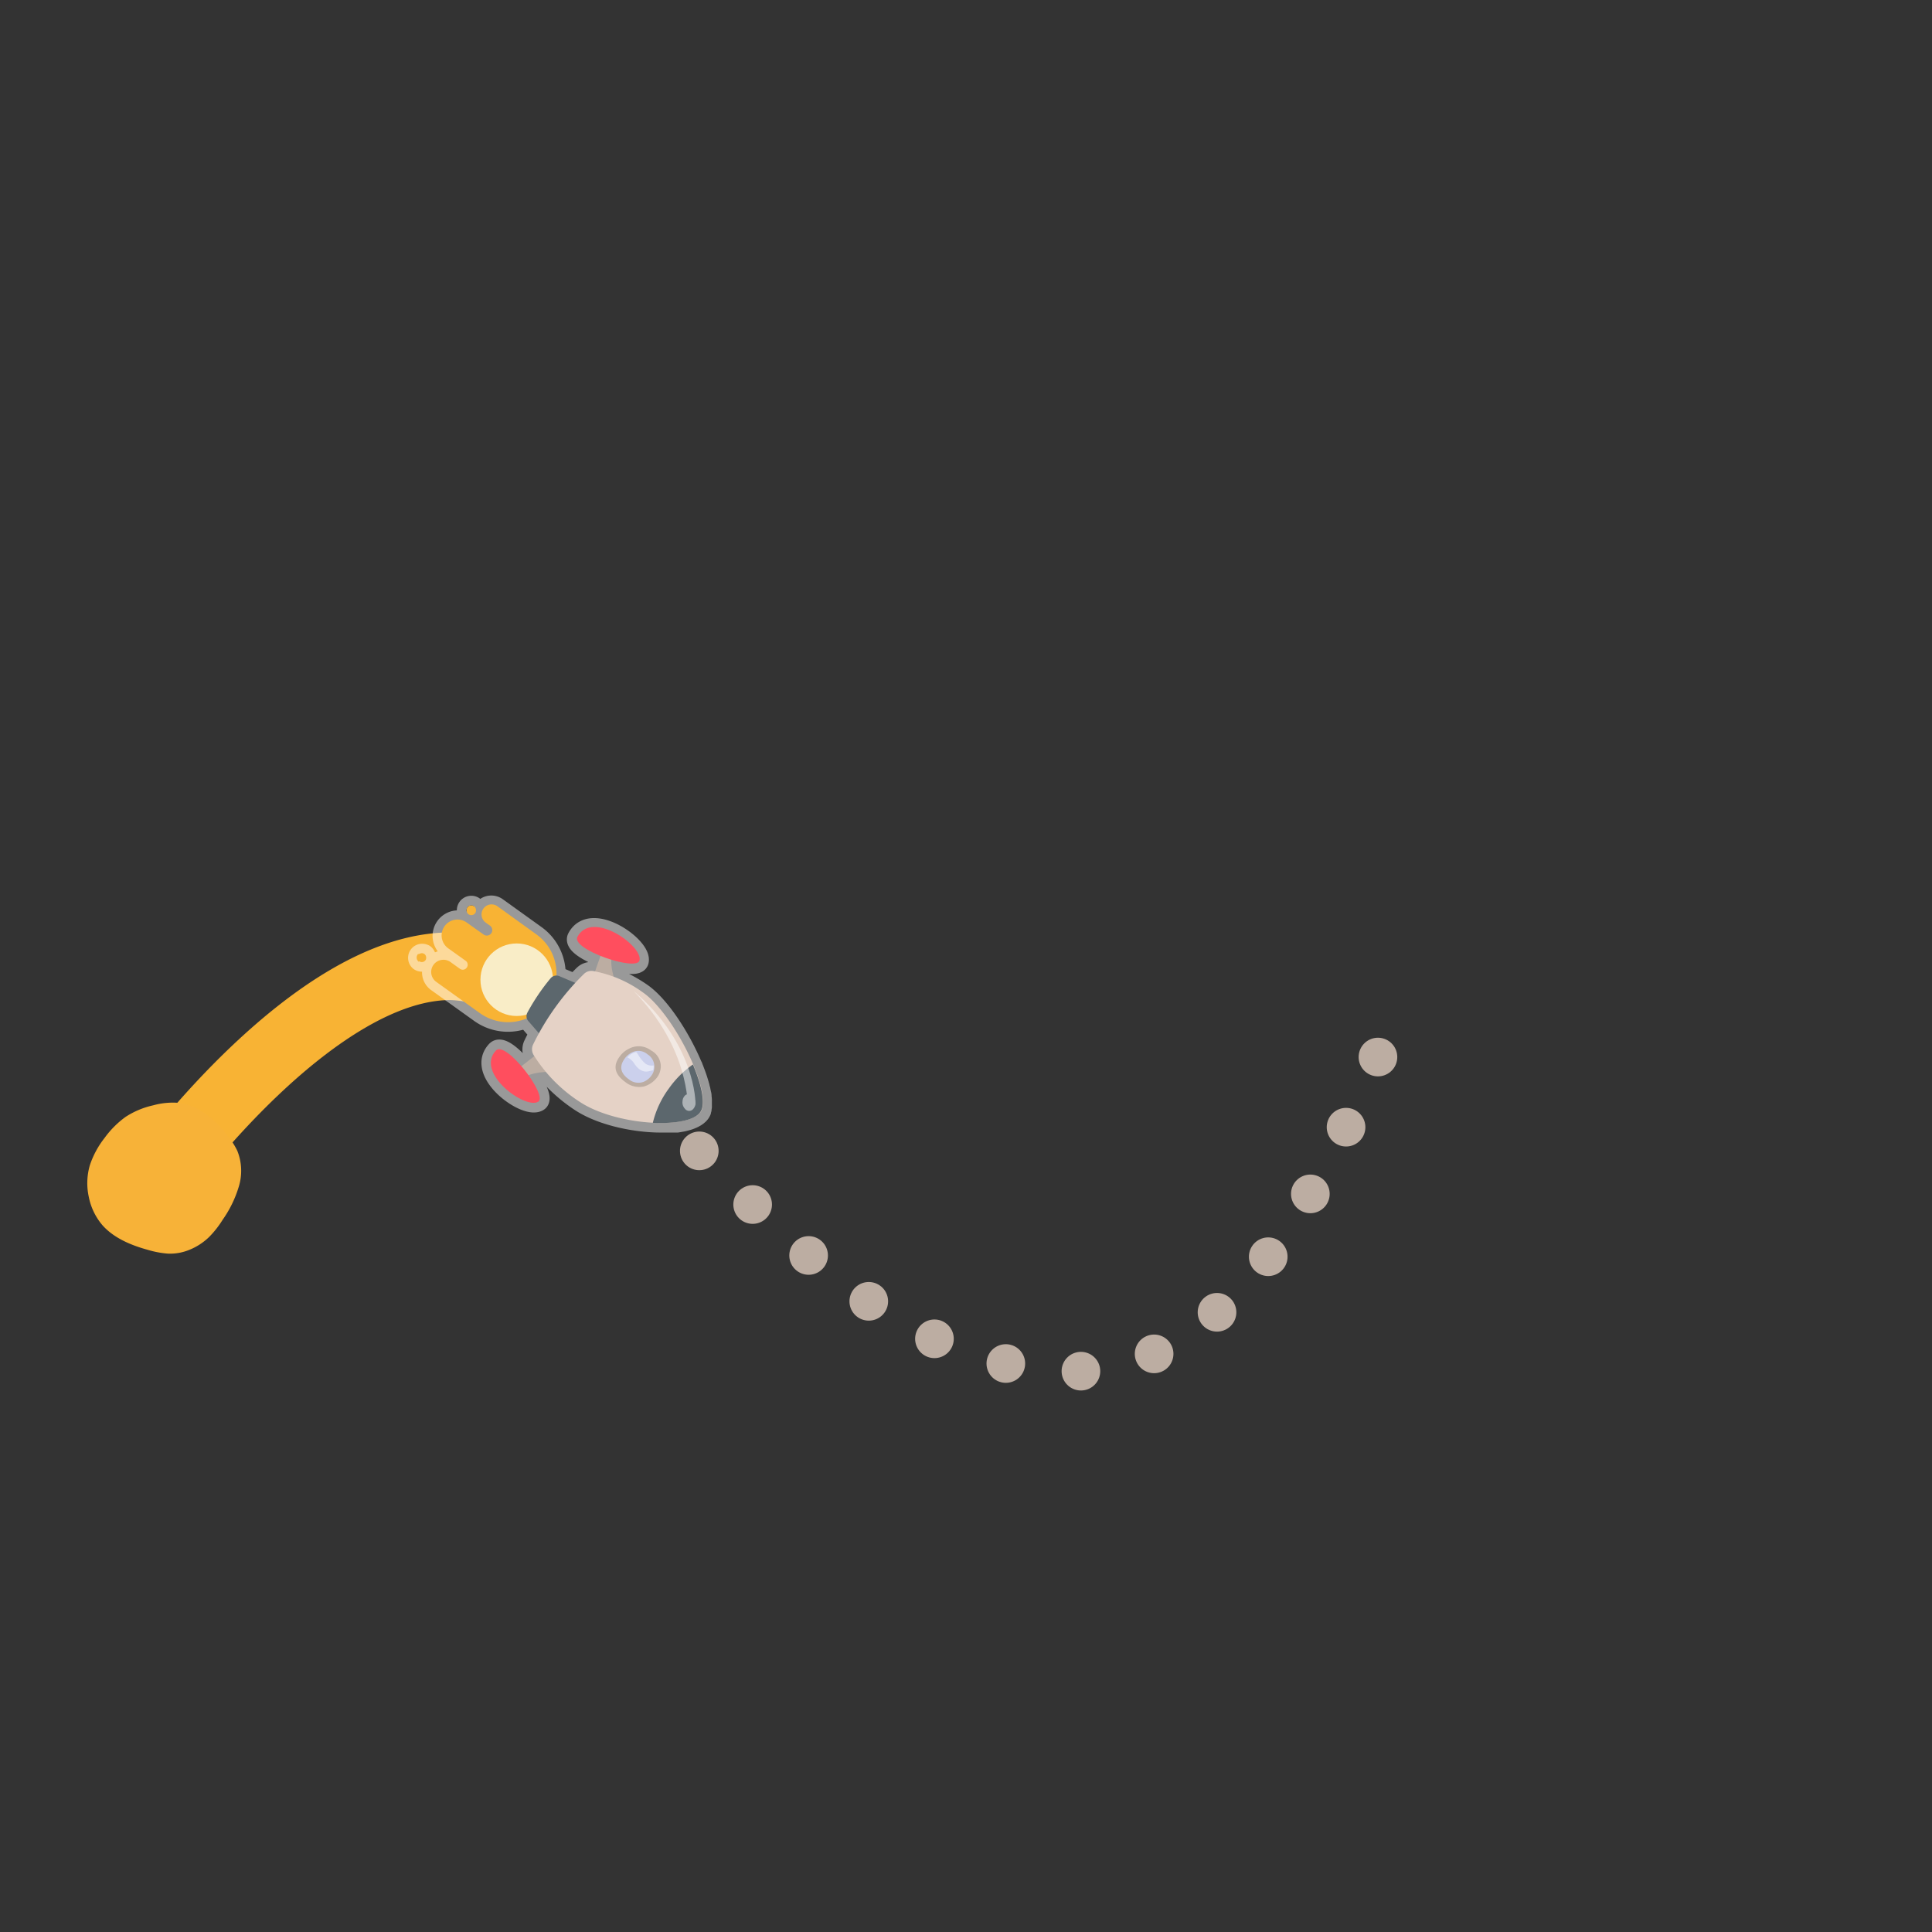 <svg id="Calque_1" data-name="Calque 1" xmlns="http://www.w3.org/2000/svg" viewBox="0 0 400 400"><rect x="0" y="0" width="400" height="400" fill="#333333" stroke="none"/><defs><style>.cls-1,.cls-2,.cls-3,.cls-6{fill:none;stroke-linecap:round;stroke-linejoin:round;}.cls-1,.cls-2{stroke:#bcada2;stroke-width:8px;}.cls-2{stroke-dasharray:0 15.67;}.cls-3{stroke:#f8b334;stroke-width:14px;}.cls-4{fill:#f7b238;}.cls-15,.cls-5{opacity:0.5;}.cls-6{stroke:#fff;stroke-width:4px;}.cls-13,.cls-14,.cls-15,.cls-16,.cls-6{fill-rule:evenodd;}.cls-7{fill:#f8b334;}.cls-8{fill:#f9edc7;}.cls-9{fill:#5c676d;}.cls-10,.cls-13{fill:#bcada2;}.cls-11{fill:#ff4e5e;}.cls-12{fill:#e5d2c6;}.cls-14{fill:#cbd0ec;}.cls-15,.cls-16{fill:#fff;}</style></defs><title>Plan de travail 4</title><line class="cls-1" x1="33.83" y1="242.93" x2="33.83" y2="242.93"/><path class="cls-2" d="M43.82,230.86c11.48-12.68,31.09-30.81,49.43-30.81,34.31,0,69.66,83.86,129.19,83.86,29.35,0,48-32,59.69-57.88"/><line class="cls-1" x1="285.29" y1="218.85" x2="285.29" y2="218.85"/><path class="cls-3" d="M33.83,242.93s31.22-42.88,59.42-42.88a27.87,27.87,0,0,1,13,3.61"/><g id="Layer0_12_MEMBER_6_FILL" data-name="Layer0 12 MEMBER 6 FILL"><path class="cls-4" d="M49.14,238.28a14.69,14.69,0,0,0-1.85-2.92c-3.12-4.14-6.47-6.46-10-7a15.27,15.27,0,0,0-5.59.49A17.29,17.29,0,0,0,26,231.24a19.38,19.38,0,0,0-4.34,4.35,18.67,18.67,0,0,0-3.06,5.67,13.28,13.28,0,0,0-.21,6.58,12.85,12.85,0,0,0,2.78,5.78c1.95,2.23,5,3.93,9.34,5.12a19.84,19.84,0,0,0,4.25.81,10.53,10.53,0,0,0,4.53-.82,12.63,12.63,0,0,0,4-2.62,20.07,20.07,0,0,0,2.8-3.56,23.67,23.67,0,0,0,3.3-6.71A11.14,11.14,0,0,0,49.14,238.28Z"/></g><g class="cls-5"><path class="cls-6" d="M98.16,187.64a1,1,0,1,0,.23,1.41A1,1,0,0,0,98.16,187.64Z"/><path class="cls-6" d="M87.88,197.52A.92.92,0,0,0,86.8,199h0a.92.92,0,0,0,1.08-1.5Z"/><path class="cls-6" d="M136.6,232.49h1.2l.44,0,.37,0,.42,0,.37,0,.39,0,.37,0,.37-.06.35-.06.34-.06.34-.07.31-.08.33-.09.28-.08.31-.1.26-.1.28-.12.23-.1.26-.14.2-.11.24-.16.16-.11.23-.2a1,1,0,0,0,.11-.1,2.69,2.69,0,0,0,.27-.32h0a3.07,3.07,0,0,0,.2-.36s0-.09,0-.14a2.31,2.31,0,0,0,.1-.28c0-.06,0-.12,0-.18l.06-.3a1.49,1.49,0,0,0,0-.21c0-.11,0-.22,0-.34s0-.14,0-.21,0-.27,0-.4a1.48,1.48,0,0,0,0-.21q0-.3-.06-.63c0-.06,0-.11,0-.16s0-.35-.08-.53l-.06-.3-.09-.43c0-.11-.05-.22-.08-.33s-.07-.29-.1-.43-.07-.24-.1-.36-.08-.29-.13-.44-.07-.24-.11-.37l-.15-.47-.12-.36c-.09-.26-.19-.53-.29-.8l-.15-.4-.18-.47-.18-.44c0-.1-.08-.19-.13-.29h0c-2.46-5.83-6.71-12.39-10.42-15a28.67,28.67,0,0,0-6-3.22,11.33,11.33,0,0,1-.49-3.51c2.88.87,5.59,1.18,5.84.16.77-3-9.84-10.55-12.85-4.9-.62,1.18,1.85,2.77,4.78,3.95l-1.13,3.2-.43-.08a2.22,2.22,0,0,0-1.88.62c-.45.43-1.06,1.06-1.78,1.84l-3.24-1.38a1.44,1.44,0,0,0-.67-.11,10,10,0,0,0-4.18-8.61l-8-5.75a2.08,2.08,0,1,0-2.43,3.38l.88.63a1.14,1.14,0,0,1,.26,1.58h0a1.14,1.14,0,0,1-1.58.26L96.63,191a3.29,3.29,0,0,0-3.83,5.34l3.6,2.57a1,1,0,0,1,.23,1.43,1,1,0,0,1-1.42.23l-1.94-1.39a2.53,2.53,0,0,0-2.94,4.11l9,6.45a10,10,0,0,0,9.79,1.06,1.55,1.55,0,0,0,.33.65l2.14,2.47c-.41.77-.82,1.56-1.21,2.37a2.3,2.3,0,0,0,.1,2.15l.15.24L108,220.74c-2.06-2.4-4.36-4.22-5.27-3.25-4.39,4.66,6.14,12.29,8.76,10.6.88-.57-.28-3-2-5.48a11.51,11.51,0,0,1,3.61-.68,32.63,32.63,0,0,0,7,6.21c4.06,2.68,10.39,4.15,15.72,4.33h.83Z"/></g><path class="cls-7" d="M103,187.64a2.08,2.08,0,0,0-2.91.47h0a2.08,2.08,0,0,0,.48,2.91l.88.63a1.14,1.14,0,0,1,.26,1.58h0a1.14,1.14,0,0,1-1.58.26L96.63,191a3.28,3.28,0,0,0-4.58.75h0a3.29,3.29,0,0,0,.75,4.59l3.6,2.57a1,1,0,0,1,.23,1.43h0a1,1,0,0,1-1.42.23l-1.94-1.39a2.53,2.53,0,0,0-3.52.58h0a2.52,2.52,0,0,0,.58,3.53l9,6.45a10,10,0,0,0,14-2.31h0a10,10,0,0,0-2.31-14Z"/><rect class="cls-7" x="96.57" y="187.46" width="2.01" height="2.01" rx="1.01" transform="translate(128.13 -21.55) rotate(35.65)"/><rect class="cls-7" x="86.42" y="197.35" width="1.84" height="1.84" rx="0.92" transform="translate(131.93 -13.75) rotate(35.65)"/><circle class="cls-8" cx="106.98" cy="202.84" r="7.51"/><path class="cls-9" d="M120.83,204.23l-5-2.12a1.57,1.57,0,0,0-1.85.45,42.79,42.79,0,0,0-4.81,7.13,1.55,1.55,0,0,0,.23,1.73l3.6,4.15Z"/><path class="cls-10" d="M124.58,197.19l-2.09,5.93,5.38,1.41s-1.89-4.17-1.14-6.92Z"/><path class="cls-10" d="M107.35,221.21l5-3.88,3.06,4.64s-4.56-.45-6.93,1.14Z"/><path class="cls-11" d="M111.44,228.09c-2.62,1.69-13.15-5.94-8.76-10.6C104.69,215.35,113.47,226.78,111.44,228.09Z"/><path class="cls-12" d="M120.89,201.65a53.11,53.11,0,0,0-10.52,14.61,2.3,2.3,0,0,0,.1,2.15,31.35,31.35,0,0,0,9.58,9.73c7.39,4.87,22.34,5.78,25,2.09s-5.48-20.32-12-24.8a25.11,25.11,0,0,0-10.31-4.4A2.22,2.22,0,0,0,120.89,201.65Z"/><path class="cls-9" d="M145,230.23c1.13-1.58.29-5.51-1.54-9.84a20.32,20.32,0,0,0-5,5,19.74,19.74,0,0,0-3.3,7.08C139.82,232.68,143.79,232,145,230.23Z"/><path class="cls-11" d="M132.4,198.86c.77-3-9.84-10.55-12.85-4.9C118.18,196.55,131.81,201.2,132.4,198.86Z"/><path class="cls-13" d="M136.81,220.61a3.9,3.9,0,0,1-1,2.74,5.29,5.29,0,0,1-2.47,1.59,4.58,4.58,0,0,1-3.87-.91q-3.27-2.35-1.26-5.16a5.15,5.15,0,0,1,2.08-1.78,4.23,4.23,0,0,1,4.5.39A3.77,3.77,0,0,1,136.81,220.61Z"/><path class="cls-14" d="M129.31,219.21a3.93,3.93,0,0,1,1.58-1.34,2.88,2.88,0,0,1,3.16.41,3,3,0,0,1,1.42,2.34,3.08,3.08,0,0,1-.59,2.06A3.73,3.73,0,0,1,133.2,224a3.09,3.09,0,0,1-3-.54C128.47,222.24,128.16,220.81,129.31,219.21Z"/><path class="cls-15" d="M131.33,220.22c.85,1.27,1.82,1.8,2.9,1.59l1-.22a2.83,2.83,0,0,0,.1-1h0a2.27,2.27,0,0,1-1.65-.34,6.88,6.88,0,0,1-1.36-1.56,5.71,5.71,0,0,0-.6-.89,2.88,2.88,0,0,0-.66.23,3.57,3.57,0,0,0-1.18.89A3.37,3.37,0,0,1,131.33,220.22Z"/><g class="cls-5"><path class="cls-16" d="M131.16,205.16l0,0c12.73,10.75,12.91,23.07,12.81,23.46s-1,.06-1.42.21S143,217.22,131.16,205.16Z"/><path class="cls-16" d="M141.31,228a1.8,1.8,0,0,1,.39-1.05,1,1,0,0,1,1.65.05,1.8,1.8,0,0,1,.2,2.57,1.09,1.09,0,0,1-1.73,0A1.92,1.92,0,0,1,141.31,228Z"/></g></svg>